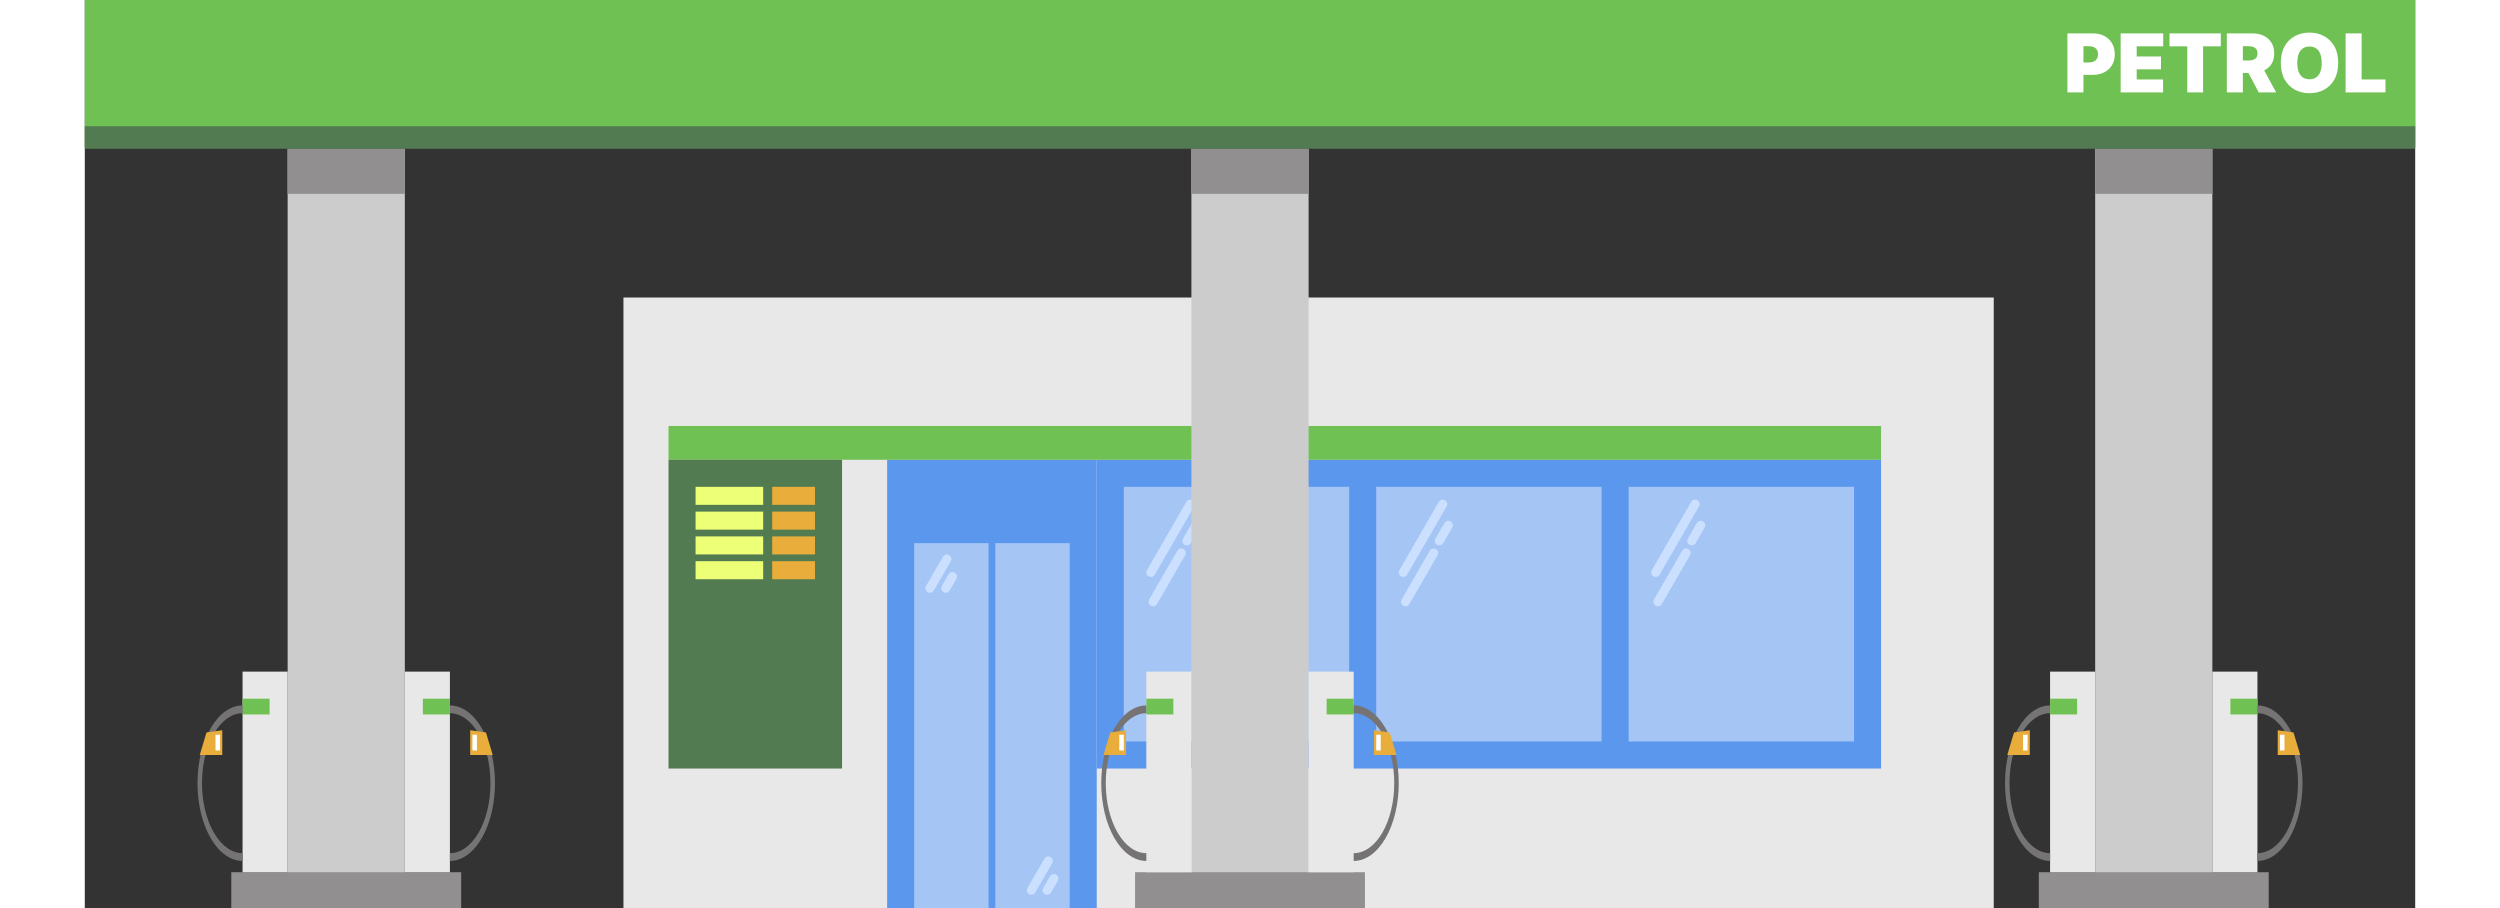 <svg width="834" height="303" viewBox="0 0 1034 403" fill="none" xmlns="http://www.w3.org/2000/svg">
<rect x="0" y="0" width="1034" height="403" fill="#333333" stroke="none"/>
<g clip-path="url(#clip0_5_190)">
<rect x="239" y="132" width="608" height="271" fill="#E9E8E8"/>
<rect x="449" y="204" width="348" height="137" fill="#5C97EE"/>
<rect x="685" y="216" width="100" height="113" fill="#A5C5F5"/>
<path d="M697 254L714.5 223.689" stroke="#CBE0FF" stroke-width="4" stroke-linecap="round"/>
<path d="M698 267L710.5 245.349" stroke="#CBE0FF" stroke-width="4" stroke-linecap="round"/>
<path d="M713 240L717 233.072" stroke="#CBE0FF" stroke-width="4" stroke-linecap="round"/>
<rect x="573" y="216" width="100" height="113" fill="#A5C5F5"/>
<path d="M585 254L602.5 223.689" stroke="#CBE0FF" stroke-width="4" stroke-linecap="round"/>
<path d="M586 267L598.5 245.349" stroke="#CBE0FF" stroke-width="4" stroke-linecap="round"/>
<path d="M601 240L605 233.072" stroke="#CBE0FF" stroke-width="4" stroke-linecap="round"/>
<rect x="461" y="216" width="100" height="113" fill="#A5C5F5"/>
<path d="M473 254L490.5 223.689" stroke="#CBE0FF" stroke-width="4" stroke-linecap="round"/>
<path d="M474 267L486.5 245.349" stroke="#CBE0FF" stroke-width="4" stroke-linecap="round"/>
<path d="M489 240L493 233.072" stroke="#CBE0FF" stroke-width="4" stroke-linecap="round"/>
<rect x="356" y="204" width="93" height="199" fill="#5C97EE"/>
<rect x="368" y="241" width="33" height="162" fill="#A5C5F5"/>
<rect x="404" y="241" width="33" height="162" fill="#A5C5F5"/>
<path d="M375 261L382.5 248.01" stroke="#CBE0FF" stroke-width="4" stroke-linecap="round"/>
<path d="M382 261L385 255.804" stroke="#CBE0FF" stroke-width="4" stroke-linecap="round"/>
<path d="M420 395L427.5 382.01" stroke="#CBE0FF" stroke-width="4" stroke-linecap="round"/>
<path d="M427 395L430 389.804" stroke="#CBE0FF" stroke-width="4" stroke-linecap="round"/>
<path d="M259 189H797V204H259V189Z" fill="#70C153"/>
<rect x="259" y="204" width="77" height="137" fill="#527B52"/>
<rect x="271" y="227" width="30" height="8" fill="#ECFF76"/>
<rect x="271" y="216" width="30" height="8" fill="#ECFF76"/>
<rect x="271" y="238" width="30" height="8" fill="#ECFF76"/>
<rect x="271" y="249" width="30" height="8" fill="#ECFF76"/>
<rect x="305" y="216" width="19" height="8" fill="#E8AD3B"/>
<rect x="305" y="227" width="19" height="8" fill="#E8AD3B"/>
<rect x="305" y="238" width="19" height="8" fill="#E8AD3B"/>
<rect x="305" y="249" width="19" height="8" fill="#E8AD3B"/>
<rect x="892" y="66" width="52" height="337" fill="#CDCCCC"/>
<rect x="892" y="66" width="52" height="20" fill="#918F8F"/>
<rect x="867" y="387" width="102" height="16" fill="#918F8F"/>
<rect x="872" y="298" width="20" height="89" fill="#E9E8E8"/>
<rect x="872" y="310" width="12" height="7" fill="#70C153"/>
<path d="M872 313C866.696 313 861.609 316.635 857.858 323.105C854.107 329.575 852 338.35 852 347.5C852 356.65 854.107 365.425 857.858 371.895C861.609 378.365 866.696 382 872 382L872 378.55C867.226 378.55 862.648 375.279 859.272 369.456C855.896 363.633 854 355.735 854 347.5C854 339.265 855.896 331.367 859.272 325.544C862.648 319.721 867.226 316.45 872 316.45L872 313Z" fill="#757373"/>
<path d="M856 325L863 324V335H853L856 325Z" fill="#E8AD3B"/>
<rect x="860" y="326" width="2" height="7" fill="white"/>
<rect x="944" y="298" width="20" height="89" fill="#E9E8E8"/>
<rect x="952" y="310" width="12" height="7" fill="#70C153"/>
<path d="M964 382C969.304 382 974.391 378.365 978.142 371.895C981.893 365.425 984 356.65 984 347.5C984 338.35 981.893 329.575 978.142 323.105C974.391 316.635 969.304 313 964 313L964 316.45C968.774 316.45 973.352 319.721 976.728 325.544C980.104 331.367 982 339.265 982 347.5C982 355.735 980.104 363.633 976.728 369.456C973.352 375.279 968.774 378.55 964 378.55L964 382Z" fill="#757373"/>
<path d="M983 335H973V324L980 325L983 335Z" fill="#E8AD3B"/>
<rect x="976" y="333" width="2" height="7" transform="rotate(-180 976 333)" fill="white"/>
<rect x="90" y="66" width="52" height="337" fill="#CDCCCC"/>
<rect x="90" y="66" width="52" height="20" fill="#918F8F"/>
<rect x="65" y="387" width="102" height="16" fill="#918F8F"/>
<rect x="70" y="298" width="20" height="89" fill="#E9E8E8"/>
<rect x="70" y="310" width="12" height="7" fill="#70C153"/>
<path d="M70 313C64.696 313 59.609 316.635 55.858 323.105C52.107 329.575 50 338.35 50 347.5C50 356.65 52.107 365.425 55.858 371.895C59.609 378.365 64.696 382 70 382L70 378.55C65.226 378.55 60.648 375.279 57.272 369.456C53.896 363.633 52 355.735 52 347.5C52 339.265 53.896 331.367 57.272 325.544C60.648 319.721 65.226 316.45 70 316.45L70 313Z" fill="#757373"/>
<path d="M54 325L61 324V335H51L54 325Z" fill="#E8AD3B"/>
<rect x="58" y="326" width="2" height="7" fill="white"/>
<rect x="142" y="298" width="20" height="89" fill="#E9E8E8"/>
<rect x="150" y="310" width="12" height="7" fill="#70C153"/>
<path d="M162 382C167.304 382 172.391 378.365 176.142 371.895C179.893 365.425 182 356.65 182 347.5C182 338.35 179.893 329.575 176.142 323.105C172.391 316.635 167.304 313 162 313L162 316.45C166.774 316.45 171.352 319.721 174.728 325.544C178.104 331.367 180 339.265 180 347.5C180 355.735 178.104 363.633 174.728 369.456C171.352 375.279 166.774 378.55 162 378.55L162 382Z" fill="#757373"/>
<path d="M181 335H171V324L178 325L181 335Z" fill="#E8AD3B"/>
<rect x="174" y="333" width="2" height="7" transform="rotate(-180 174 333)" fill="white"/>
<rect x="491" y="66" width="52" height="337" fill="#CDCCCC"/>
<rect x="491" y="66" width="52" height="20" fill="#918F8F"/>
<rect x="466" y="387" width="102" height="16" fill="#918F8F"/>
<rect x="471" y="298" width="20" height="89" fill="#E9E8E8"/>
<rect x="471" y="310" width="12" height="7" fill="#70C153"/>
<path d="M471 313C465.696 313 460.609 316.635 456.858 323.105C453.107 329.575 451 338.35 451 347.5C451 356.65 453.107 365.425 456.858 371.895C460.609 378.365 465.696 382 471 382L471 378.55C466.226 378.55 461.648 375.279 458.272 369.456C454.896 363.633 453 355.735 453 347.5C453 339.265 454.896 331.367 458.272 325.544C461.648 319.721 466.226 316.45 471 316.45L471 313Z" fill="#757373"/>
<path d="M455 325L462 324V335H452L455 325Z" fill="#E8AD3B"/>
<rect x="459" y="326" width="2" height="7" fill="white"/>
<rect x="543" y="298" width="20" height="89" fill="#E9E8E8"/>
<rect x="551" y="310" width="12" height="7" fill="#70C153"/>
<path d="M563 382C568.304 382 573.391 378.365 577.142 371.895C580.893 365.425 583 356.65 583 347.5C583 338.35 580.893 329.575 577.142 323.105C573.391 316.635 568.304 313 563 313L563 316.45C567.774 316.45 572.352 319.721 575.728 325.544C579.104 331.367 581 339.265 581 347.5C581 355.735 579.104 363.633 575.728 369.456C572.352 375.279 567.774 378.55 563 378.55L563 382Z" fill="#757373"/>
<path d="M582 335H572V324L579 325L582 335Z" fill="#E8AD3B"/>
<rect x="575" y="333" width="2" height="7" transform="rotate(-180 575 333)" fill="white"/>
<rect width="1034" height="65" fill="#70C153"/>
<rect width="1034" height="10" transform="matrix(1 0 0 -1 0 66)" fill="#527B52"/>
<path d="M879.688 41V14.818H890.989C892.932 14.818 894.632 15.202 896.089 15.969C897.547 16.736 898.68 17.814 899.49 19.203C900.3 20.592 900.705 22.216 900.705 24.074C900.705 25.949 900.287 27.572 899.452 28.945C898.625 30.317 897.462 31.374 895.962 32.115C894.47 32.856 892.727 33.227 890.733 33.227H883.983V27.704H889.301C890.136 27.704 890.848 27.56 891.436 27.27C892.033 26.972 892.489 26.55 892.804 26.004C893.128 25.459 893.29 24.815 893.29 24.074C893.29 23.324 893.128 22.685 892.804 22.156C892.489 21.619 892.033 21.21 891.436 20.929C890.848 20.639 890.136 20.494 889.301 20.494H886.795V41H879.688ZM903.312 41V14.818H922.182V20.546H910.42V25.046H921.21V30.773H910.42V35.273H922.131V41H903.312ZM924.991 20.546V14.818H947.747V20.546H939.872V41H932.866V20.546H924.991ZM950.422 41V14.818H961.723C963.666 14.818 965.366 15.172 966.824 15.879C968.281 16.587 969.415 17.605 970.224 18.935C971.034 20.264 971.439 21.858 971.439 23.716C971.439 25.591 971.021 27.172 970.186 28.459C969.359 29.746 968.196 30.717 966.696 31.374C965.205 32.03 963.462 32.358 961.467 32.358H954.717V26.835H960.036C960.871 26.835 961.582 26.733 962.17 26.528C962.767 26.315 963.223 25.979 963.538 25.518C963.862 25.058 964.024 24.457 964.024 23.716C964.024 22.966 963.862 22.357 963.538 21.888C963.223 21.41 962.767 21.061 962.17 20.84C961.582 20.609 960.871 20.494 960.036 20.494H957.53V41H950.422ZM965.763 28.983L972.308 41H964.587L958.195 28.983H965.763ZM999.832 27.909C999.832 30.824 999.266 33.283 998.132 35.285C996.999 37.28 995.469 38.793 993.543 39.824C991.616 40.847 989.469 41.358 987.099 41.358C984.713 41.358 982.557 40.842 980.631 39.811C978.713 38.771 977.188 37.254 976.054 35.26C974.929 33.257 974.366 30.807 974.366 27.909C974.366 24.994 974.929 22.54 976.054 20.546C977.188 18.543 978.713 17.03 980.631 16.007C982.557 14.976 984.713 14.46 987.099 14.46C989.469 14.46 991.616 14.976 993.543 16.007C995.469 17.03 996.999 18.543 998.132 20.546C999.266 22.54 999.832 24.994 999.832 27.909ZM992.52 27.909C992.52 26.341 992.311 25.02 991.893 23.946C991.484 22.864 990.875 22.046 990.065 21.491C989.264 20.929 988.276 20.648 987.099 20.648C985.923 20.648 984.93 20.929 984.121 21.491C983.32 22.046 982.71 22.864 982.293 23.946C981.884 25.02 981.679 26.341 981.679 27.909C981.679 29.477 981.884 30.803 982.293 31.885C982.71 32.959 983.32 33.777 984.121 34.34C984.93 34.894 985.923 35.17 987.099 35.17C988.276 35.17 989.264 34.894 990.065 34.34C990.875 33.777 991.484 32.959 991.893 31.885C992.311 30.803 992.52 29.477 992.52 27.909ZM1003.12 41V14.818H1010.23V35.273H1020.81V41H1003.12Z" fill="white"/>
</g>
<defs>
<clipPath id="clip0_5_190">
<rect width="1034" height="403" fill="white"/>
</clipPath>
</defs>
</svg>
